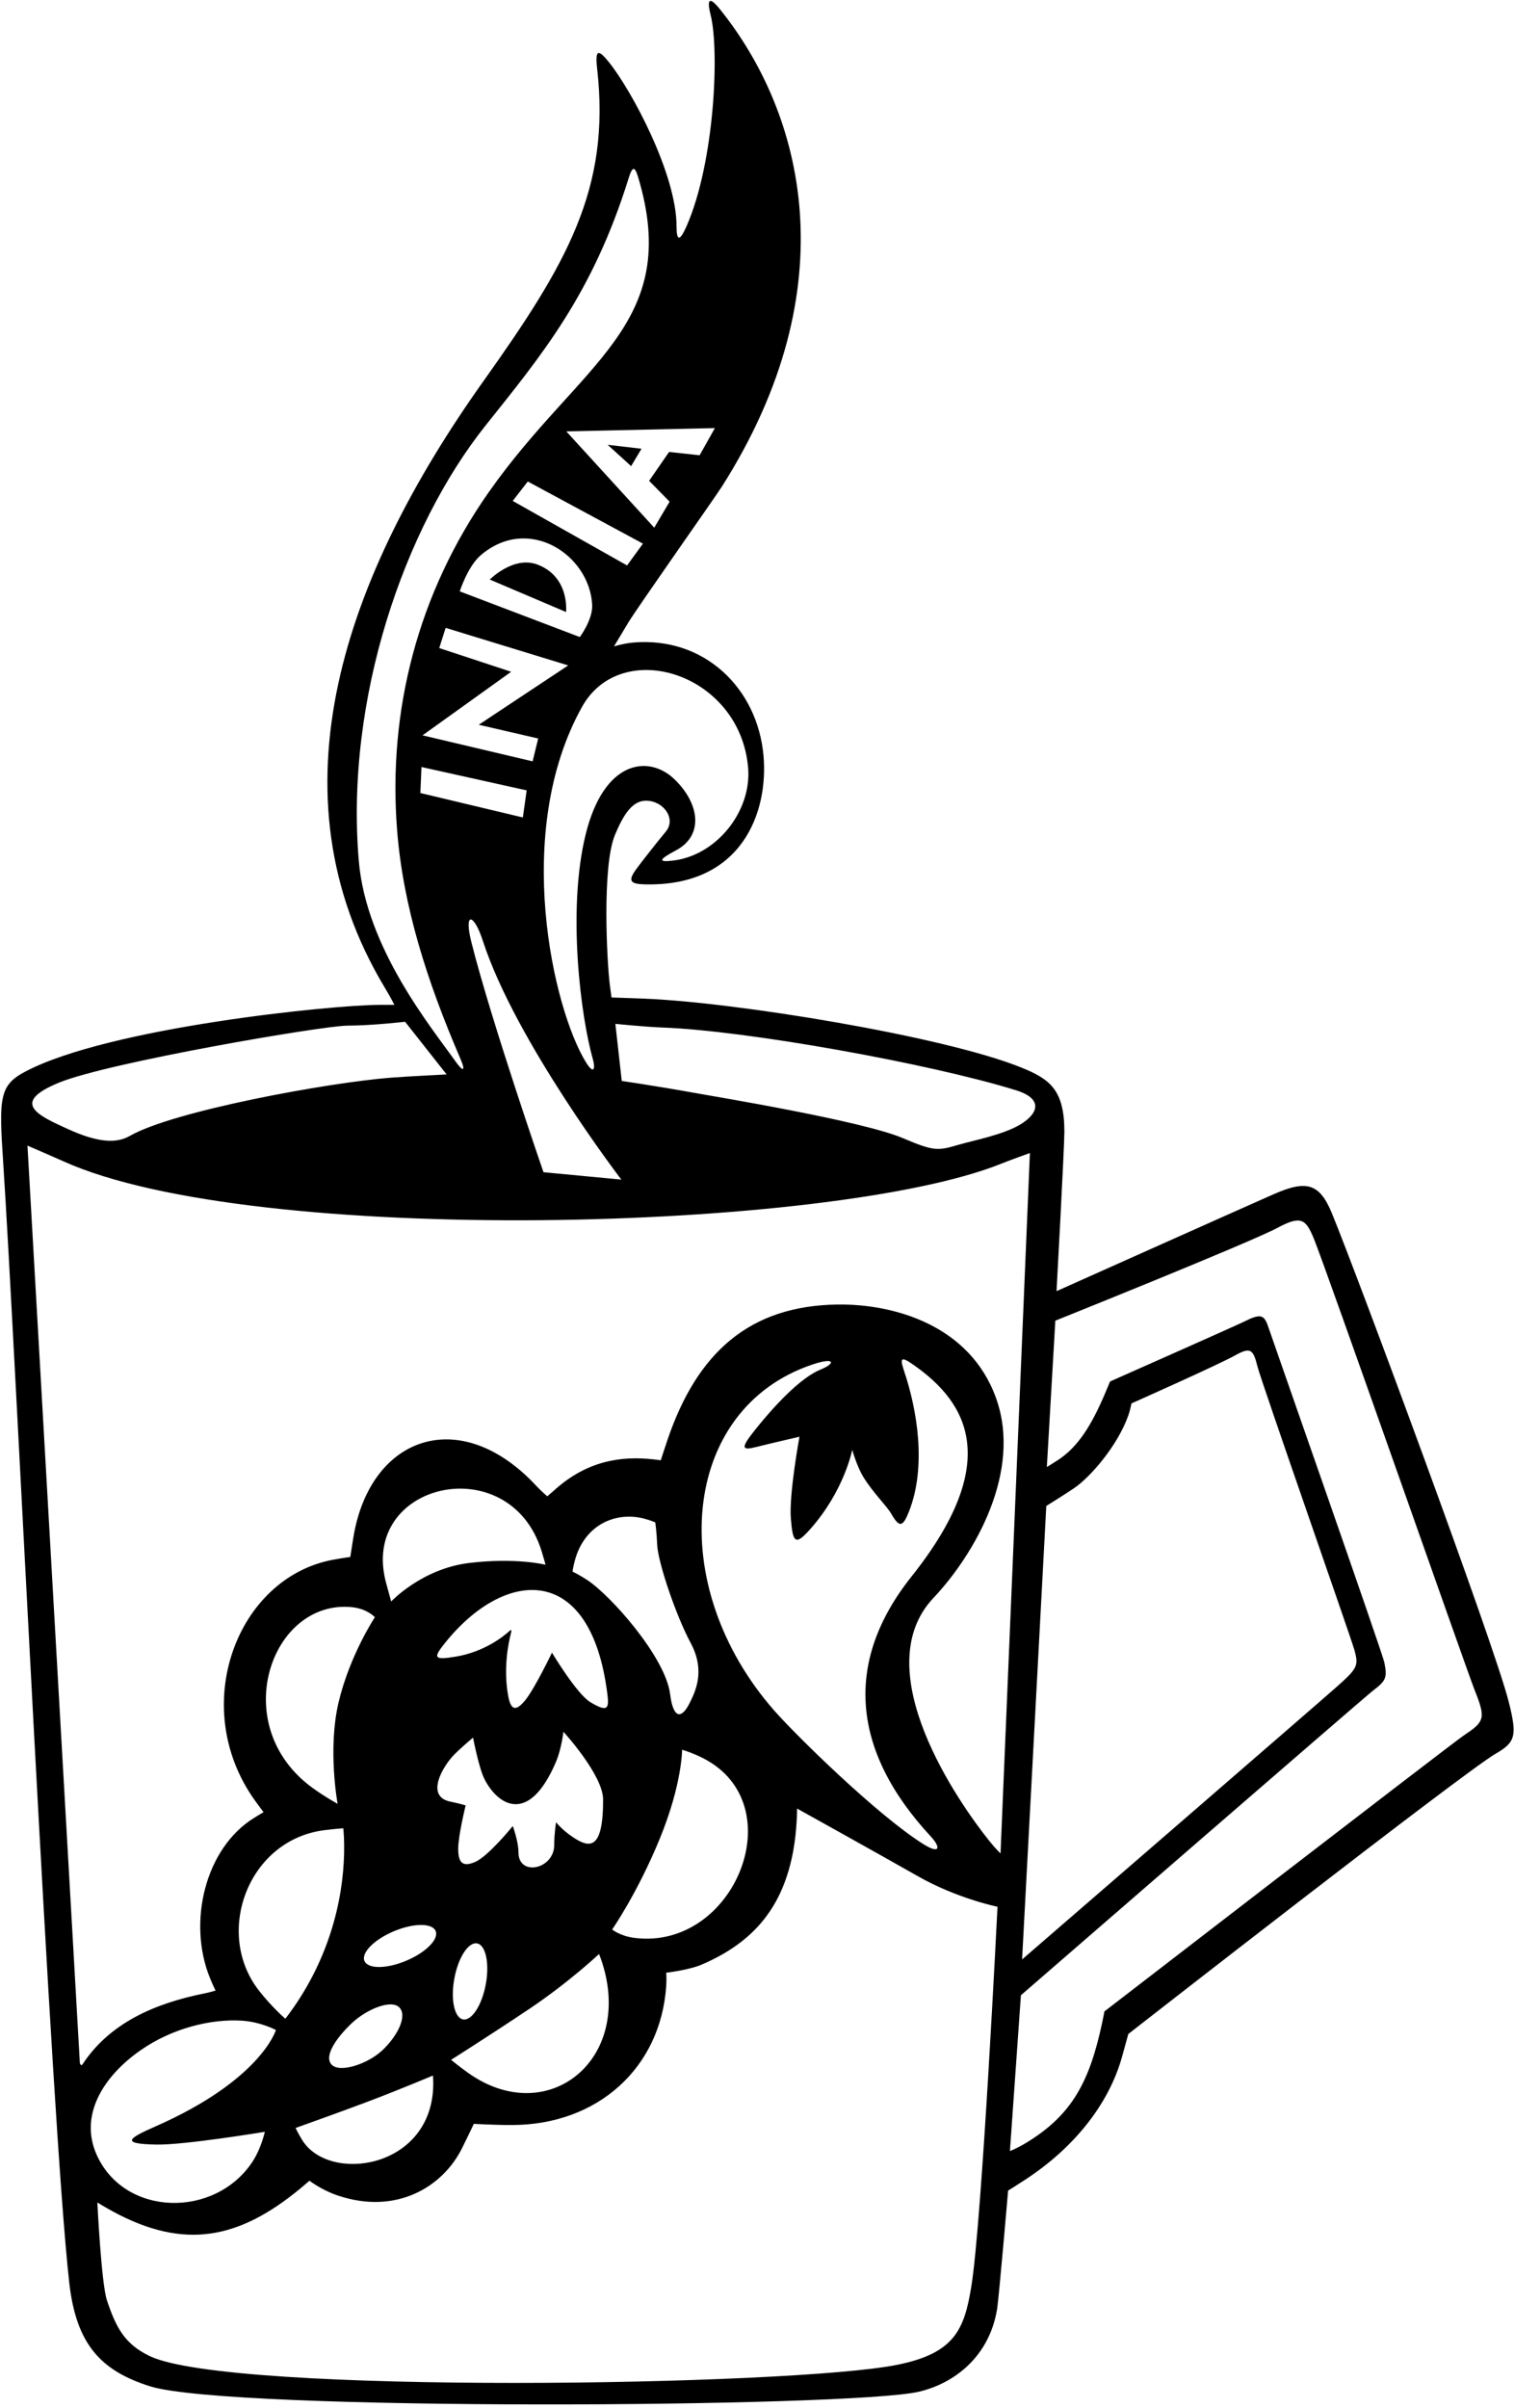 <?xml version="1.0" encoding="UTF-8"?>
<svg xmlns="http://www.w3.org/2000/svg" xmlns:xlink="http://www.w3.org/1999/xlink" width="402pt" height="639pt" viewBox="0 0 402 639" version="1.1">
<g id="surface1">
<path style=" stroke:none;fill-rule:nonzero;fill:rgb(0%,0%,0%);fill-opacity:1;" d="M 400.586 451.562 C 396.699 436.152 360.242 337.973 353.656 321.992 C 350.363 314 346.914 313.105 338.316 316.855 C 333.32 319.031 280.535 342.637 280.535 342.637 C 280.535 342.637 282.621 304.301 282.617 300.301 C 282.594 289.254 278.809 286.387 271.246 283.32 C 250.582 274.941 195.051 265.957 171.215 265.023 C 166.688 264.844 162.379 264.707 162.379 264.707 C 162.379 264.707 162.168 263.289 161.938 261.512 C 161.156 255.453 159.797 229.906 163.293 221.539 C 165.633 215.938 167.996 212.445 171.605 212.484 C 176.172 212.531 179.617 217.273 176.789 220.68 C 174.297 223.684 170.641 228.355 169.145 230.359 C 166.613 233.75 167.184 234.594 171.316 234.688 C 197.059 235.273 204.039 215.496 202.734 200.602 C 201.16 182.629 186.965 168.824 168.023 170.527 C 165.484 170.758 163.027 171.539 163.027 171.539 C 163.027 171.539 164.688 168.758 166.809 165.242 C 169.188 161.297 189.93 131.895 191.773 128.98 C 225.297 76.074 213.34 30.059 191.188 2.484 C 188.371 -1.02 187.602 -0.332 188.691 3.988 C 191.043 13.316 189.77 42.988 182.305 60.004 C 180.41 64.312 179.645 63.832 179.637 60.008 C 179.609 46.176 167.73 24.031 161.715 16.543 C 158.906 13.047 157.957 12.941 158.555 18.215 C 162.168 50.172 150.438 70.105 128.387 101.109 C 91.641 152.77 70.953 210.305 102.207 262.16 C 103.715 264.656 104.715 266.656 104.715 266.656 C 104.715 266.656 102.715 266.66 100.715 266.664 C 88.191 266.688 28.988 272.664 6.754 284.352 C -0.184 287.996 -0.301 291.254 0.84 308.391 C 4.004 356.047 13.535 562.863 18.395 605.824 C 20.254 622.266 26.902 629.156 39.793 633.25 C 60.977 639.973 225.988 638.891 243.949 634.707 C 253.375 632.512 262.672 625.402 264.738 612.832 C 265.234 609.832 267.676 581.328 267.676 581.328 C 267.676 581.328 269.773 580.027 272.203 578.441 C 284.871 570.184 294.371 558.641 297.938 545.766 C 298.621 543.309 299.594 539.766 299.594 539.766 C 299.594 539.766 388.812 470.168 397.109 465.402 C 402.453 462.336 402.863 460.613 400.586 451.562 Z M 175.895 272.68 C 197.988 273.469 246.758 282.195 269.762 289.324 C 277.176 291.621 275.598 295.586 270.941 298.391 C 266.281 301.195 258.477 302.617 254.289 303.855 C 248.953 305.438 247.797 305.465 239.785 302.051 C 229.066 297.48 190.496 291.117 184.262 289.996 C 173.258 288.02 165.09 286.867 165.09 286.867 L 163.395 271.703 C 163.395 271.703 171.398 272.52 175.895 272.68 Z M 277.812 399.641 C 277.812 399.641 282.141 396.965 285.137 394.961 C 289.414 392.098 296.727 383.734 299.602 375.598 C 300.109 374.156 300.426 372.43 300.426 372.43 C 300.426 372.43 323.406 362.219 327.898 359.711 C 332.102 357.363 332.746 358.094 333.906 362.695 C 334.914 366.695 358.551 434.145 359.555 437.645 C 360.836 442.086 360.465 442.699 354.91 447.652 C 350.418 451.66 271.387 519.988 271.387 519.988 Z M 164.977 313.035 L 144.305 311.074 C 144.305 311.074 130.453 271.016 125.184 250.113 C 123.066 241.723 125.844 242.398 128.184 249.609 C 136.852 276.336 164.977 313.035 164.977 313.035 Z M 116.629 171.98 L 118.328 166.617 L 150.871 176.586 L 127.121 192.332 L 142.902 195.98 L 141.418 202.043 L 112.191 195.141 L 135.723 178.27 Z M 122.074 156.934 C 122.074 156.934 124.184 150.324 127.605 147.379 C 140.254 136.496 156.504 147.176 157.234 160.461 C 157.453 164.406 153.953 169.055 153.953 169.055 Z M 139.844 209.746 L 138.828 216.934 L 111.617 210.445 L 111.91 203.547 Z M 198.645 203.797 C 199.582 215.191 190.41 226.836 178.973 228.34 C 174.738 228.898 174.684 228.199 179.469 225.672 C 186.895 221.75 185.84 213.273 179.027 206.742 C 172.336 200.328 160.414 201.531 155.512 221.406 C 150.52 241.629 154.266 270.055 157.41 281.051 C 158.113 283.5 157.75 285.395 155.578 281.887 C 146.93 267.914 135.953 220.852 154.559 187.555 C 165.02 168.832 196.566 178.605 198.645 203.797 Z M 166.504 150.055 L 136.137 132.93 L 140.141 127.781 L 170.715 144.266 Z M 189.82 113.602 L 185.762 120.816 L 177.652 119.938 L 172.355 127.602 L 177.797 133.129 L 173.715 140.035 L 150.367 114.484 Z M 95.273 228.512 C 91.594 185.52 107.371 139.953 128.91 112.941 C 143.828 94.227 157.34 78.102 166.945 47.199 C 167.934 44.02 168.578 44.141 169.441 47.027 C 181.23 86.285 154 96.105 129.777 130.605 C 110.922 157.461 102.949 188.688 105.441 220.336 C 107.031 240.504 113.367 260.352 122.246 280.953 C 123.754 284.449 122.918 284.453 120.914 281.621 C 114.594 272.711 97.254 251.656 95.273 228.512 Z M 15.594 287.332 C 28.605 281.953 85.727 272.191 92.227 272.18 C 95.613 272.172 99.637 271.895 102.711 271.629 C 105.535 271.383 107.559 271.148 107.559 271.148 L 118.586 285.129 C 118.586 285.129 107.961 285.66 103.754 285.988 C 86.957 287.312 45.953 294.832 34.449 301.453 C 30.828 303.535 25.883 303.18 18.117 299.66 C 9.918 295.945 2.738 292.645 15.594 287.332 Z M 37.273 544.121 C 45.867 538.105 56.258 535.719 64.254 536.234 C 69.258 536.559 73.262 538.715 73.262 538.715 C 73.262 538.715 69.324 551.957 41.312 564.281 C 33.855 567.559 32.039 568.922 41.488 569.113 C 48.988 569.266 70.316 565.723 70.316 565.723 C 70.316 565.723 69.359 570.172 66.996 573.727 C 57.027 588.746 33.027 588.297 25.66 571.812 C 21.016 561.414 27.297 551.102 37.273 544.121 Z M 200.949 383.961 C 204.949 382.953 212.277 381.273 212.277 381.273 C 212.277 381.273 209.477 396.445 209.988 402.945 C 210.5 409.441 211.168 410.273 215.16 405.766 C 224.223 395.531 226.285 384.746 226.285 384.746 C 226.285 384.746 227.496 389.125 229.262 391.992 C 231.855 396.199 235.461 399.645 236.652 401.723 C 238.816 405.492 239.723 405.223 241.316 401.215 C 246.09 389.211 243.52 374.148 240.074 363.883 C 238.84 360.195 239.285 359.914 242.574 362.211 C 257.113 372.367 266.105 388.145 242.02 418.379 C 223.941 441.066 226.121 464.703 247.156 487.367 C 249.812 490.23 249.664 492.195 245.16 489.371 C 232.996 481.746 211.438 460.605 205.59 453.953 C 176.52 420.863 180.605 373.887 215.738 362.098 C 221.758 360.078 221.922 361.812 217.91 363.43 C 213.172 365.336 206.852 371.52 200.605 379.297 C 196.449 384.473 196.953 384.969 200.949 383.961 Z M 186.793 466.633 C 210.672 478.922 195.105 517.559 168.535 514.273 C 164.641 513.793 162.539 512.035 162.539 512.035 C 162.539 512.035 169.188 502.523 175.156 488.012 C 181.129 473.5 181.109 464.336 181.109 464.336 C 181.109 464.336 183.824 465.105 186.793 466.633 Z M 183.086 451.996 C 181.195 455.801 178.828 456.703 177.914 449.508 C 176.676 439.758 162.168 423.359 155.84 419.238 C 153.672 417.828 152.016 417.059 152.016 417.059 C 152.016 417.059 152.156 415.969 152.559 414.402 C 155.047 404.664 163.41 401.023 171.035 403.004 C 172.84 403.473 173.988 404.016 173.988 404.016 C 173.988 404.016 174.328 406.184 174.504 410.016 C 174.707 414.512 179.371 428.504 183.387 435.996 C 187.402 443.488 184.578 448.992 183.086 451.996 Z M 126.172 494.109 C 122.676 495.617 121.672 494.121 121.664 490.621 C 121.656 487.121 123.641 479.117 123.641 479.117 C 123.641 479.117 122.141 478.617 119.641 478.121 C 112.691 476.746 117.73 468.516 120.613 465.621 C 122.609 463.617 125.605 461.113 125.605 461.113 C 125.605 461.113 127.121 469.109 128.629 472.105 C 131.984 478.789 140.305 484.723 147.617 467.566 C 149.109 464.066 149.602 459.562 149.602 459.562 C 149.602 459.562 160.125 471.043 160.137 477.543 C 160.164 491.152 156.496 490.438 152.156 487.559 C 149.152 485.562 147.648 483.566 147.648 483.566 C 147.648 483.566 147.156 486.57 147.16 489.566 C 147.176 496.066 137.68 498.086 137.664 491.586 C 137.66 488.59 136.152 484.59 136.152 484.59 C 136.152 484.59 129.668 492.605 126.172 494.109 Z M 128.984 526.586 C 127.953 532.152 125.254 536.32 122.949 535.895 C 120.645 535.469 119.609 530.609 120.641 525.043 C 121.668 519.473 124.367 515.305 126.672 515.73 C 128.977 516.156 130.012 521.016 128.984 526.586 Z M 140.582 533.082 C 151.066 526.062 159.055 518.547 159.055 518.547 C 159.055 518.547 159.715 520.078 160.352 522.387 C 167.277 547.465 144.848 564.691 124.301 550.09 C 121.867 548.359 119.777 546.621 119.777 546.621 C 119.777 546.621 129.703 540.363 140.582 533.082 Z M 161.246 449.375 C 161.758 453.371 161.48 454.539 156.754 451.715 C 153.148 449.562 146.559 438.57 146.559 438.57 C 146.559 438.57 141.91 448.246 139.418 451.25 C 136.926 454.258 135.613 453.863 134.914 449.926 C 133.652 442.801 134.922 436.332 135.633 433.543 C 135.871 432.613 135.816 432.34 135.367 432.746 C 133.621 434.332 128.57 438.355 121.062 439.621 C 115.09 440.629 115.035 439.914 118.055 436.129 C 133.852 416.297 156.793 414.301 161.246 449.375 Z M 124.512 414.781 C 112.016 416.305 103.867 424.988 103.867 424.988 C 103.867 424.988 103.262 422.746 102.582 420.316 C 95.066 393.414 135.258 384.191 143.793 411.59 C 144.426 413.625 144.848 415.242 144.848 415.242 C 144.848 415.242 137.008 413.258 124.512 414.781 Z M 104.574 512.504 C 109.797 510.309 114.762 510.277 115.672 512.438 C 116.578 514.598 113.086 518.129 107.867 520.324 C 102.648 522.52 97.68 522.551 96.77 520.391 C 95.863 518.23 99.355 514.699 104.574 512.504 Z M 97.797 557.668 C 105.793 554.652 114.949 550.801 114.949 550.801 C 114.949 550.801 115.105 552.207 115.012 554.137 C 114.008 575.609 87.406 579.352 80.273 567.961 C 79.203 566.246 78.48 564.707 78.48 564.707 C 78.48 564.707 89.805 560.684 97.797 557.668 Z M 93.316 536.98 C 97.273 533.207 103.895 530.477 106.051 532.738 C 108.203 534.996 105.578 540.227 101.625 544 C 97.668 547.773 90.215 550.172 88.059 547.91 C 85.902 545.648 89.359 540.754 93.316 536.98 Z M 89.918 451.684 C 86.945 464.188 89.641 478.684 89.641 478.684 C 89.641 478.684 86.371 476.906 83.035 474.496 C 60.207 457.977 71.883 424.41 93.391 426.496 C 97.488 426.891 99.539 429.164 99.539 429.164 C 99.539 429.164 92.895 439.18 89.918 451.684 Z M 86.152 485.676 C 88.961 485.32 91.152 485.18 91.152 485.18 C 91.152 485.18 91.254 485.992 91.32 487.508 C 91.805 498.461 89.59 514.602 79.617 530.23 C 77.438 533.648 75.754 535.711 75.754 535.711 C 75.754 535.711 72.25 532.719 68.738 528.227 C 56.789 512.926 65.848 488.219 86.152 485.676 Z M 257.895 606.848 C 256.039 618.125 253.531 624.469 238.27 627.551 C 210.402 633.184 61.289 635.512 39.785 625.258 C 33.039 622.039 30.801 617.621 28.402 610.473 C 26.895 605.973 25.852 584.477 25.852 584.477 C 25.852 584.477 27.531 585.543 29.926 586.844 C 48.98 597.188 63.484 594.191 79.754 580.762 C 81.121 579.633 82.172 578.699 82.172 578.699 C 82.172 578.699 85.344 581.191 89.848 582.684 C 105.406 587.836 117.629 580.223 122.656 570.117 C 124.648 566.113 125.809 563.609 125.809 563.609 C 125.809 563.609 130.977 563.934 135.977 563.922 C 158.762 563.879 175.445 548.691 176.895 527.008 C 177.023 525.023 176.895 523.508 176.895 523.508 C 176.895 523.508 182.895 522.828 186.391 521.324 C 200.09 515.422 207.93 506.156 210.664 490.941 C 211.652 485.441 211.641 479.941 211.641 479.941 C 211.641 479.941 233.164 491.895 243.676 497.875 C 254.188 503.855 264.859 506 264.859 506 C 264.859 506 260.738 589.578 257.895 606.848 Z M 265.664 491.832 C 265.664 491.832 264.664 491 262.66 488.504 C 254.789 478.707 229.766 443.195 247.863 424.035 C 258.82 412.434 271.438 390.512 264.496 371.082 C 257.555 351.637 237.32 345.988 222.375 346.188 C 198.926 346.5 185.117 359.027 177.281 381.953 C 176.219 385.066 175.457 387.512 175.457 387.512 C 175.457 387.512 174.621 387.402 173.465 387.273 C 165 386.328 156.039 387.605 147.457 395.219 C 146.266 396.273 145.309 397.074 145.309 397.074 C 145.309 397.074 143.621 395.629 142.484 394.398 C 122.156 372.461 98.207 381.184 93.824 408.008 C 93.406 410.559 93.008 413.176 93.008 413.176 C 93.008 413.176 90.734 413.484 88.359 413.93 C 62.895 418.688 49.926 452.805 67.578 477.652 C 68.812 479.387 69.977 480.891 69.977 480.891 C 69.977 480.891 68.875 481.547 67.488 482.406 C 54.402 490.484 49.754 510.211 55.746 524.91 C 56.527 526.836 57.238 528.246 57.238 528.246 C 57.238 528.246 55.797 528.691 54.375 528.977 C 40.98 531.656 29.066 536.902 21.895 547.844 C 21.5 548.441 21.203 547.48 21.203 547.48 L 7.293 304.016 C 7.293 304.016 14.145 306.965 16.801 308.164 C 67.234 330.965 220.945 326.855 265.801 308.832 C 268.504 307.746 273.461 305.984 273.461 305.984 Z M 388.602 460.586 C 385.605 462.594 293.25 533.777 293.25 533.777 C 293.25 533.777 293.031 534.988 292.645 536.789 C 289.324 552.336 284.699 561.238 272.48 568.645 C 269.906 570.203 268.156 570.828 268.156 570.828 L 271.074 529.488 C 271.074 529.488 362.582 450.137 364.578 448.633 C 368.039 446.027 368.379 445.172 367.562 441.129 C 367.059 438.629 337.727 355.023 336.719 352.023 C 335.648 348.836 334.664 348.551 330.383 350.703 C 328.387 351.707 294.746 366.609 294.746 366.609 C 294.746 366.609 294.23 367.871 293.453 369.695 C 289.887 378.078 286.34 383.914 280.902 387.465 C 279.254 388.539 277.961 389.309 277.961 389.309 L 280.215 350.473 C 280.215 350.473 332.008 329.699 339.164 325.852 C 345.43 322.488 346.707 323.477 348.84 328.668 C 352.188 336.828 389.566 443.586 391.578 448.578 C 394.621 456.148 394.121 456.891 388.602 460.586 "/>
<path style=" stroke:none;fill-rule:nonzero;fill:rgb(0%,0%,0%);fill-opacity:1;" d="M 142.73 149.828 C 136.355 147.395 130.051 153.797 130.051 153.797 L 150.301 162.418 C 150.301 162.418 151.348 153.125 142.73 149.828 "/>
<path style=" stroke:none;fill-rule:nonzero;fill:rgb(0%,0%,0%);fill-opacity:1;" d="M 167.574 123.699 L 170.336 119.086 L 161.344 118.039 L 167.574 123.699 "/>
</g>
</svg>
